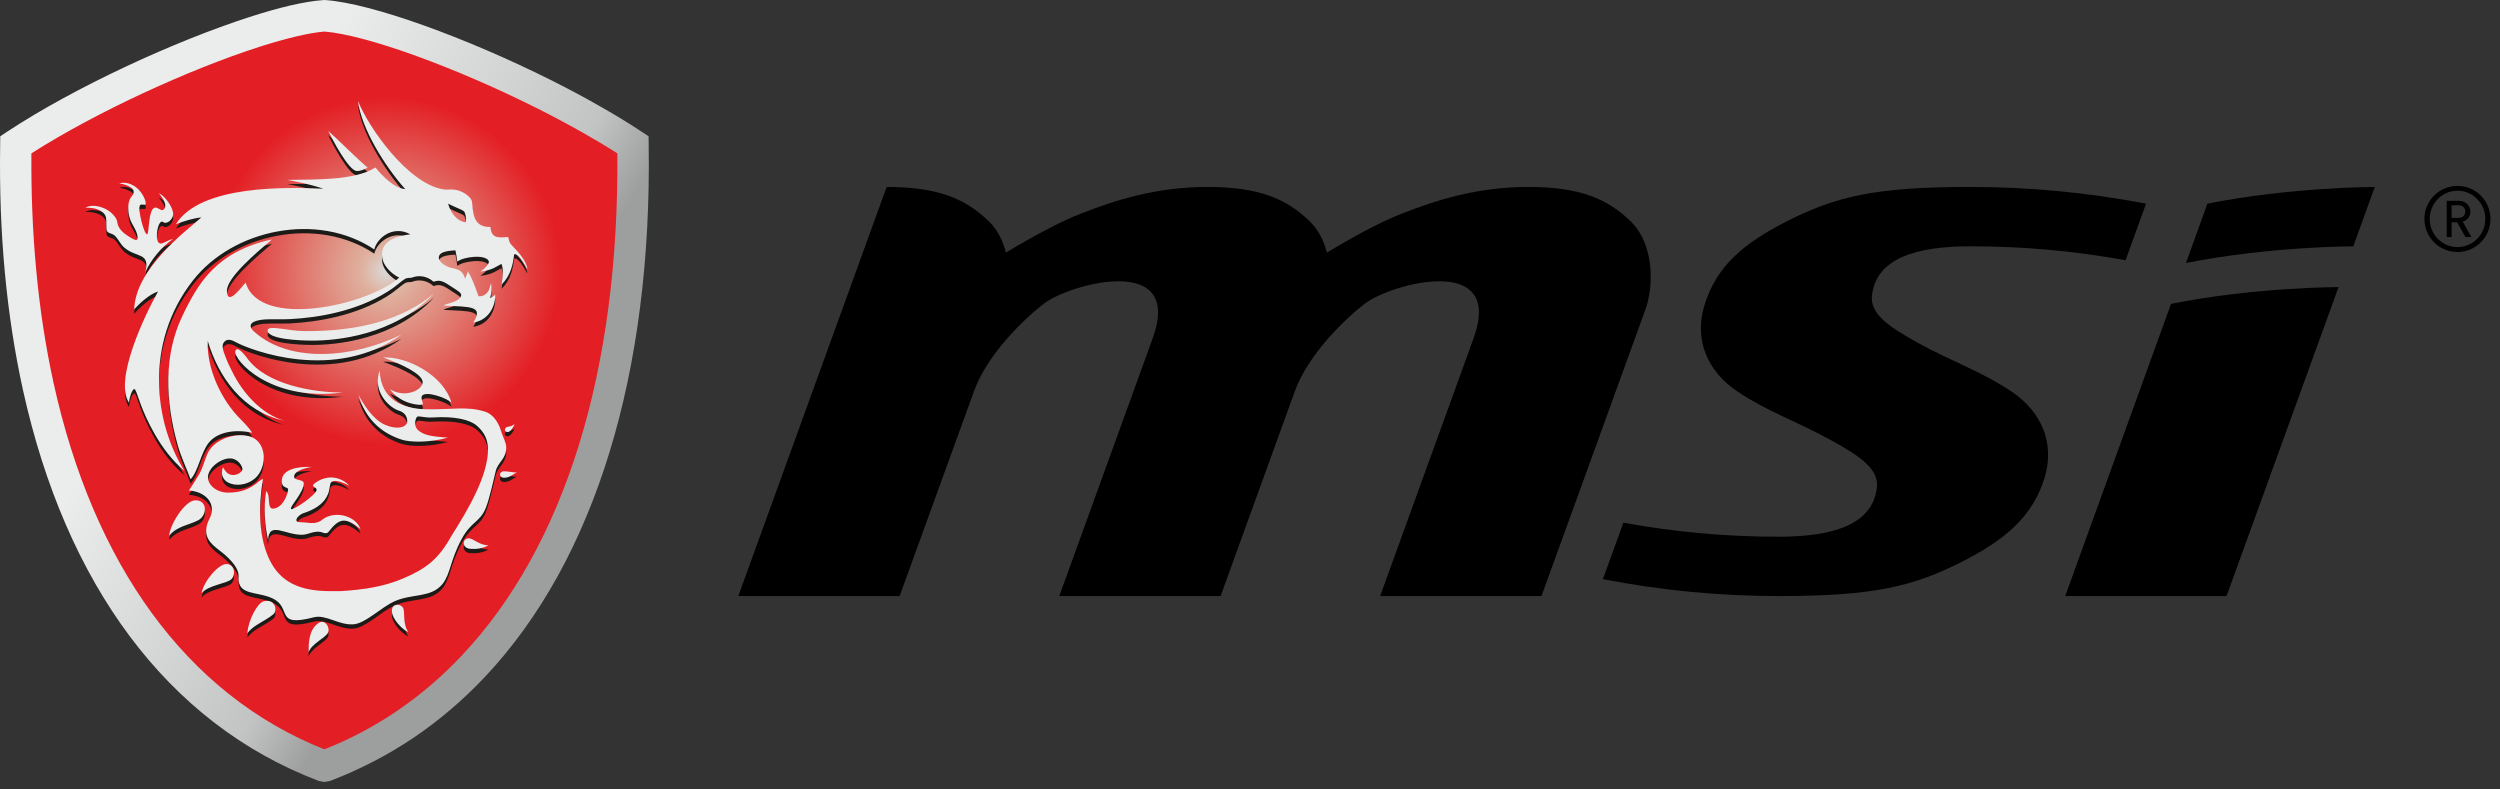 <svg width="209" height="66" viewBox="0 0 209 66" fill="none" xmlns="http://www.w3.org/2000/svg">
<rect x="0" y="0" width="209" height="66" fill="#333333" stroke="none"/>
<path fill-rule="evenodd" clip-rule="evenodd" d="M27.118 1.322C21.96 1.692 9.106 6.973 1.319 12.098C0.933 38.16 10.034 57.584 27.118 64.057C44.202 57.584 53.31 38.16 52.916 12.098C45.13 6.973 32.284 1.692 27.118 1.322Z" fill="url(#paint0_radial)"/>
<path d="M27.117 0L27.216 0.008C31.076 0.279 38.978 3.154 46.041 6.686C47.429 7.384 48.768 8.09 50.017 8.805C51.281 9.519 52.497 10.25 53.622 10.998L53.639 11.006L54.222 11.392L54.23 12.09C54.517 31.178 49.754 46.817 40.53 56.599C38.715 58.521 36.727 60.221 34.575 61.675C32.423 63.12 30.099 64.328 27.61 65.281L27.586 65.289L27.117 65.371L26.657 65.289C13.918 60.459 5.483 48.755 1.919 32.599C1.237 29.494 0.728 26.217 0.407 22.792C0.087 19.375 -0.044 15.819 0.013 12.123V12.09L0.021 11.392L0.604 11.006C6.296 7.252 14.658 3.425 20.842 1.429C22.074 1.027 23.216 0.706 24.226 0.468C25.278 0.222 26.222 0.066 27.019 0.008H27.027L27.117 0ZM27.117 2.637C26.485 2.694 25.705 2.825 24.826 3.031C23.849 3.261 22.781 3.565 21.647 3.926C15.849 5.799 8.112 9.322 2.625 12.821C2.6 16.18 2.732 19.433 3.027 22.554C3.331 25.864 3.824 29.035 4.481 32.032C7.808 47.112 15.528 58.044 27.117 62.644C29.245 61.806 31.241 60.747 33.105 59.49C35.101 58.143 36.941 56.574 38.616 54.792C47.257 45.634 51.766 30.907 51.61 12.821C50.715 12.246 49.745 11.671 48.719 11.088C47.47 10.382 46.173 9.692 44.867 9.035C38.132 5.667 30.715 2.932 27.117 2.637Z" fill="url(#paint1_linear)"/>
<path fill-rule="evenodd" clip-rule="evenodd" d="M43.027 35.802C42.912 36.065 42.756 36.361 42.518 36.459C42.378 36.517 42.132 36.418 42.23 36.197C42.345 35.942 42.633 36.123 43.027 35.802ZM25.803 54.891C26.034 54.184 27.159 53.708 27.405 53.272C27.643 52.853 27.175 52.049 26.608 52.451C25.845 52.993 25.787 54.028 25.803 54.891ZM20.678 53.305C21.179 52.599 22.034 52.361 22.838 51.728C23.241 51.4 22.994 50.373 22.05 50.62C21.516 50.759 20.752 52.188 20.678 53.305ZM32.76 51.392C32.736 52.123 33.713 53.051 34.14 53.207C33.598 52.435 33.927 51.449 33.656 51.112C33.401 50.792 32.76 50.849 32.76 51.392ZM39.865 35.942C40.456 36.459 40.777 37.043 40.793 37.864C40.834 40.073 39.15 42.932 37.754 45.141C36.654 47.112 35.651 47.884 33.68 48.73C32.128 49.396 30.403 49.658 28.448 49.773H27.66C25.606 49.773 23.717 49.346 22.658 47.392C21.565 45.388 21.607 42.644 21.984 40.394C21.59 40.476 21.007 41.544 19.06 41.535C18.124 41.535 17.385 40.928 17.385 40.254C17.393 39.441 18.494 38.661 19.241 38.677C19.873 38.677 20.259 39.285 20.268 39.589C20.276 39.712 19.997 40.065 19.471 40.065C18.978 40.041 18.814 39.687 18.641 39.416C18.042 41.1 20.785 41.437 21.705 39.885C22.231 38.989 22.157 37.815 21.483 37.182C20.555 36.303 17.968 36.763 17.319 38.34C17.081 38.891 16.982 39.408 16.654 39.991C16.498 40.279 15.882 41.248 15.783 41.363C16.72 41.42 17.689 41.946 17.713 42.923C17.73 43.663 17.237 43.884 17.237 44.747C17.245 45.757 18.231 46.217 18.847 46.776C19.66 47.515 19.98 48.073 19.947 48.599C19.849 50.192 21.524 49.765 22.822 50.406C24.448 51.203 22.921 52.829 26.239 51.967C27.241 51.704 28.292 52.623 29.516 52.558C30.559 52.5 31.816 51.137 33.023 50.611C34.502 49.962 36.013 50.357 36.982 49.199C37.672 48.32 37.631 47.219 38.575 45.453C39.413 43.884 40.128 44.049 40.629 42.784C40.925 42.012 41.286 40.402 41.442 39.737C41.631 38.981 42.345 38.718 42.321 37.733C42.313 37.346 42.05 36.911 41.894 36.402C41.623 35.49 41.089 34.948 40.604 34.792C39.035 34.267 37.721 34.628 35.487 34.562C33.828 34.513 31.816 33.848 31.742 31.326C31.118 33.059 32.481 34.414 33.352 34.685C34.124 34.932 34.066 35.622 34.025 35.712C33.844 36.18 33.007 36.246 32.161 35.86C31.159 35.408 30.37 34.151 29.968 33.347C30.535 35.4 31.906 36.575 33.582 37.108C34.247 37.33 35.791 37.396 37.442 36.944C36.046 36.837 35.422 36.747 34.92 36.287C34.625 36.016 34.682 35.4 34.855 35.219C35.003 35.071 35.438 35.301 36.185 35.252C37.968 35.145 39.274 35.425 39.865 35.942ZM16.851 49.946C17.434 49.256 18.962 49.157 19.348 48.78C19.734 48.394 19.602 47.507 18.929 47.507C18.264 47.507 17.032 48.928 16.851 49.946ZM39.306 46.242C39.824 46.275 40.341 46.225 40.842 45.938C40.087 45.962 39.553 45.363 39.2 45.363C38.592 45.363 38.617 46.192 39.306 46.242ZM23.561 40.484C23.496 41.256 24.128 41.018 24.087 41.297C23.997 41.946 23.553 42.809 22.863 42.882C22.264 42.948 22.666 41.741 22.247 41.404C22.034 42.817 22.124 44.18 22.411 45.535C22.469 43.86 23.857 45.117 25.302 45.067C25.746 45.051 26.247 44.73 26.797 44.821C26.896 44.837 27.282 45.051 27.454 44.837C28.415 43.589 28.925 43.622 30.14 44.591C29.713 43.416 27.964 43.047 27.003 43.753C26.502 44.188 26.042 44.09 25.418 44.032C25.04 43.991 24.785 44.065 24.777 43.819C24.777 43.622 25.13 43.334 25.311 43.277C26.165 43.006 27.052 42.562 27.413 41.675C27.602 41.256 27.537 40.788 27.709 40.657C27.964 40.443 28.514 40.599 29.188 40.969C28.9 40.599 28.317 40.295 27.734 40.27C26.871 40.246 26.157 40.837 26.165 40.936C26.165 41.092 26.469 41.108 26.469 41.305C26.469 41.708 24.465 43.088 24.333 42.915C24.186 42.71 25.426 41.519 25.393 40.747C25.376 40.435 24.645 40.525 24.596 40.262C24.506 39.778 25.426 39.49 26.058 39.392C24.884 39.334 23.627 39.597 23.561 40.484ZM14.149 45.133C14.822 44.312 15.832 44.254 16.605 43.827C17.303 43.441 17.377 42.209 16.358 42.184C15.438 42.16 14.165 44.312 14.149 45.133ZM42.14 40.303C42.699 40.295 42.904 39.926 43.233 39.868C42.641 39.819 42.148 39.704 41.968 39.786C41.68 39.926 41.787 40.303 42.14 40.303ZM32.596 32.895C33.499 34.193 35.257 34.275 35.339 34.168C35.405 34.061 35.159 33.675 35.265 33.47C35.536 32.969 37.475 33.675 37.746 34.036C37.081 31.72 34.042 30.143 32.021 30.242C33.697 30.85 35.257 31.622 35.331 32.254C35.422 32.911 33.894 33.708 32.596 32.895ZM19.676 29.708C19.471 30.381 22.535 33.979 28.645 33.166C26.19 33.166 22.296 32.525 20.678 30.316C20.596 30.201 19.841 29.174 19.676 29.708ZM25.385 28.041C24.169 28.024 22.378 27.499 22.37 27.967C22.37 28.731 25.089 28.829 26.042 28.837C28.087 28.846 32.933 28.419 36.284 24.887C33.713 27.08 29.959 28.082 25.385 28.041ZM37.458 17.38C38.107 17.716 38.6 17.872 38.773 18.012C38.896 18.111 39.011 18.587 38.945 18.94C38.346 18.907 37.713 18.308 37.458 17.38ZM33.877 16.172C32.933 16.09 31.873 14.973 31.389 14.357C29.639 15.45 26.469 15.351 24.013 15.392C24.908 15.565 25.861 15.745 27.035 16.139C24.038 16.008 16.752 15.794 14.707 19.105C15.422 18.825 16.128 18.604 16.834 18.538C15.479 19.721 11.323 22.825 11.216 26.234C11.676 25.7 12.531 24.928 13.212 24.723C12.136 26.644 9.5 32.115 10.789 34.036C10.789 33.716 11.011 32.936 11.216 32.887C11.34 32.846 11.455 33.322 11.742 34.102C12.161 35.244 13.36 38.02 15.422 39.72C12.95 35.819 11.98 29.108 16.128 23.803C19.479 19.523 26.543 18.029 31.29 21.207C31.52 20.221 32.883 19.154 34.304 19.951C33.343 20.074 31.734 20.394 31.955 21.897C32.087 22.8 33.089 23.458 33.376 23.564C30.855 25.84 21.721 27.942 20.539 23.983C20.309 24.189 19.011 26.053 18.97 24.698C18.929 23.581 21.442 21.478 22.732 20.378C18.091 21.404 16.572 23.983 15.216 26.833C13.713 30.004 13.779 33.79 14.871 37.618C15.175 38.677 15.643 39.597 15.931 40.427C16.58 39.761 16.785 38.193 17.467 37.346C18.14 36.509 19.578 36.197 21.081 36.533C20.424 35.49 19.504 35.178 18.346 32.928C17.763 31.778 17.303 30.291 17.368 28.862C18.28 31.901 20.3 34.751 23.75 35.531C21.91 34.973 20.35 33.322 19.413 31.425C19.216 31.03 18.995 30.611 18.715 29.815C18.551 29.338 18.592 29.051 18.806 28.887C19.011 28.722 19.257 28.714 19.701 28.952C20.99 29.659 27.997 32.336 33.565 28.32C29.631 30.267 24.268 30.792 21.253 28.09C21.089 27.942 20.933 27.77 20.958 27.548C20.99 27.252 21.582 27.072 22.354 27.055C22.986 27.03 23.619 27.063 24.235 27.039C26.608 26.916 29.754 26.382 32.317 24.796C33.138 24.287 33.467 23.909 33.853 23.671C34.017 23.573 34.222 23.589 34.411 23.573C34.945 23.351 35.651 23.384 36.251 23.918C36.801 23.696 37.146 23.926 37.795 24.361C38.14 24.591 38.575 24.821 38.559 25.026C38.526 25.322 38.157 25.519 37.762 25.659C37.475 25.757 37.22 25.782 37.081 25.905C39.38 26.028 40.44 25.913 39.569 27.318C40.76 27.154 41.417 26.086 41.401 24.985C41.253 25.125 41.105 25.24 40.974 25.281C41.097 24.829 41.113 24.534 41.056 24.065C40.966 24.164 40.957 24.509 40.818 24.698C40.588 25.035 40.349 25.133 40.005 25.125C39.775 24.509 39.495 23.622 39.093 23.022C39.101 23.261 38.962 23.367 38.888 23.671C38.674 23.03 38.46 22.916 37.812 22.768C37.352 22.686 36.645 22.291 36.686 21.856C36.736 21.33 37.697 21.314 38.074 21.289C38.14 21.585 38.189 21.905 38.23 22.234C38.74 21.815 40.555 21.601 40.851 22.168C40.974 22.398 40.465 22.858 40.161 23.055C41.163 22.973 41.598 22.562 41.926 22.423C42.107 22.899 42.033 23.474 41.935 24.148C42.715 23.367 42.879 22.447 42.986 21.618C43.323 21.536 43.758 22.291 44.087 22.875C44.037 22.168 43.29 21.388 42.805 20.887C42.551 20.608 42.575 20.517 42.485 20.172C41.68 20.221 41.072 20.32 40.998 19.326C39.438 19.392 39.569 17.938 39.454 17.199C39.397 16.862 38.871 16.468 38.395 16.304C37.812 16.107 37.532 16.263 37.039 16.18C34.091 15.688 30.805 11.014 29.927 8.788C30.206 11.088 32.153 14.234 33.877 16.172ZM9.968 15.696C10.42 15.737 11.175 16.024 11.175 16.353C11.184 16.879 10.658 16.698 10.732 17.971C10.781 18.817 11.184 19.211 11.389 19.729C11.488 19.991 11.545 20.213 11.463 20.369C11.397 20.501 11.06 20.32 10.724 20.107C10.313 19.844 9.853 19.466 9.796 18.883C9.763 18.587 9.352 18.086 8.843 17.831C8.268 17.552 7.553 17.445 7.143 17.725C7.915 17.675 8.703 17.963 8.851 18.505C8.925 18.784 8.859 19.507 8.941 19.671C9.081 19.934 9.409 19.811 9.689 20.148C9.976 20.493 10.083 20.788 10.403 21.059C11.43 21.946 12.563 21.421 12.153 23.096C12.621 22.078 13.516 20.994 14.453 20.345C14.157 20.369 13.681 20.723 13.434 20.723C12.876 20.723 13.13 18.932 13.524 18.883C13.656 18.875 13.664 18.989 13.82 18.981C14.19 18.973 14.469 18.546 14.477 18.267C14.494 17.716 13.779 16.706 13.286 16.526C13.664 16.985 14.034 17.56 13.672 17.881C13.483 18.045 13.212 17.667 12.958 17.708C12.374 17.807 12.481 19.934 12.301 19.942C12.03 19.967 11.479 17.749 11.709 17.511C11.832 17.38 12.046 17.527 12.145 17.454C12.284 17.355 12.021 16.64 11.57 16.189C11.085 15.696 10.403 15.532 9.968 15.696ZM29.845 14.653C30.165 14.653 30.444 14.513 30.732 14.373C29.91 13.684 28.292 12.057 27.438 11.293C27.767 11.967 29.155 14.653 29.845 14.653Z" fill="#1C1B17"/>
<path fill-rule="evenodd" clip-rule="evenodd" d="M43.027 35.449C42.912 35.704 42.756 36.008 42.518 36.106C42.378 36.156 42.132 36.057 42.23 35.835C42.345 35.581 42.633 35.77 43.027 35.449ZM25.803 54.529C26.034 53.823 27.159 53.355 27.405 52.919C27.643 52.492 27.175 51.695 26.608 52.098C25.845 52.632 25.787 53.675 25.803 54.529ZM20.678 52.952C21.179 52.246 22.034 52.008 22.838 51.367C23.241 51.047 22.994 50.02 22.05 50.266C21.516 50.406 20.752 51.835 20.678 52.952ZM32.76 51.03C32.736 51.761 33.713 52.697 34.14 52.845C33.598 52.081 33.927 51.096 33.656 50.759C33.401 50.431 32.76 50.488 32.76 51.03ZM39.865 35.589C40.456 36.106 40.777 36.69 40.793 37.511C40.834 39.712 39.15 42.578 37.754 44.78C36.654 46.751 35.651 47.531 33.68 48.369C32.128 49.034 30.403 49.305 28.448 49.42H27.66C25.606 49.42 23.717 48.985 22.658 47.038C21.565 45.026 21.607 42.283 21.984 40.041C21.59 40.123 21.007 41.19 19.06 41.182C18.124 41.182 17.385 40.566 17.385 39.901C17.393 39.08 18.494 38.299 19.241 38.324C19.873 38.324 20.259 38.932 20.268 39.227C20.276 39.351 19.997 39.712 19.471 39.712C18.978 39.687 18.814 39.334 18.641 39.063C18.042 40.739 20.785 41.084 21.705 39.523C22.231 38.636 22.157 37.453 21.483 36.821C20.555 35.942 17.968 36.41 17.319 37.987C17.081 38.538 16.982 39.047 16.654 39.638C16.498 39.917 15.882 40.895 15.783 41.002C16.72 41.059 17.689 41.593 17.713 42.57C17.73 43.309 17.237 43.531 17.237 44.394C17.245 45.396 18.231 45.856 18.847 46.422C19.66 47.153 19.98 47.72 19.947 48.238C19.849 49.839 21.524 49.404 22.822 50.044C24.448 50.849 22.921 52.468 26.239 51.605C27.241 51.35 28.292 52.262 29.516 52.196C30.559 52.139 31.816 50.784 33.023 50.25C34.502 49.609 36.013 49.995 36.982 48.837C37.672 47.967 37.631 46.858 38.575 45.1C39.413 43.531 40.128 43.696 40.629 42.422C40.925 41.659 41.286 40.041 41.442 39.383C41.631 38.62 42.345 38.357 42.321 37.379C42.313 36.993 42.05 36.55 41.894 36.049C41.623 35.129 41.089 34.595 40.604 34.431C39.035 33.913 37.721 34.275 35.487 34.209C33.828 34.16 31.816 33.486 31.742 30.973C31.118 32.698 32.481 34.053 33.352 34.332C34.124 34.57 34.066 35.26 34.025 35.351C33.844 35.819 33.007 35.885 32.161 35.498C31.159 35.047 30.37 33.79 29.968 32.993C30.535 35.047 31.906 36.213 33.582 36.755C34.247 36.969 35.791 37.034 37.442 36.591C36.046 36.476 35.422 36.394 34.92 35.934C34.625 35.655 34.682 35.047 34.855 34.858C35.003 34.718 35.438 34.948 36.185 34.899C37.968 34.784 39.274 35.071 39.865 35.589ZM16.851 49.593C17.434 48.895 18.962 48.804 19.348 48.418C19.734 48.04 19.602 47.145 18.929 47.153C18.264 47.153 17.032 48.574 16.851 49.593ZM39.306 45.88C39.824 45.921 40.341 45.864 40.842 45.585C40.087 45.601 39.553 45.002 39.2 45.002C38.592 45.01 38.617 45.839 39.306 45.88ZM23.561 40.123C23.496 40.895 24.128 40.665 24.087 40.936C23.997 41.585 23.553 42.447 22.863 42.521C22.264 42.587 22.666 41.388 22.247 41.051C22.034 42.464 22.124 43.827 22.411 45.174C22.469 43.507 23.857 44.755 25.302 44.706C25.746 44.689 26.247 44.369 26.797 44.468C26.896 44.484 27.282 44.698 27.454 44.476C28.415 43.227 28.925 43.268 30.14 44.238C29.713 43.063 27.964 42.694 27.003 43.4C26.502 43.827 26.042 43.737 25.418 43.671C25.04 43.638 24.785 43.704 24.777 43.466C24.777 43.268 25.13 42.981 25.311 42.923C26.165 42.644 27.052 42.209 27.413 41.314C27.602 40.903 27.537 40.435 27.709 40.295C27.964 40.09 28.514 40.246 29.188 40.607C28.9 40.238 28.317 39.934 27.734 39.917C26.871 39.885 26.157 40.476 26.165 40.574C26.165 40.739 26.469 40.747 26.469 40.952C26.469 41.346 24.465 42.726 24.333 42.554C24.186 42.349 25.426 41.158 25.393 40.386C25.376 40.073 24.645 40.172 24.596 39.901C24.506 39.416 25.426 39.129 26.058 39.038C24.884 38.981 23.627 39.236 23.561 40.123ZM14.149 44.78C14.822 43.958 15.832 43.901 16.605 43.474C17.303 43.08 17.377 41.847 16.358 41.823C15.438 41.806 14.165 43.958 14.149 44.78ZM42.14 39.942C42.699 39.934 42.904 39.572 43.233 39.515C42.641 39.466 42.148 39.342 41.968 39.433C41.68 39.572 41.787 39.942 42.14 39.942ZM32.596 32.533C33.499 33.839 35.257 33.922 35.339 33.806C35.405 33.708 35.159 33.322 35.265 33.117C35.536 32.607 37.475 33.314 37.746 33.675C37.081 31.359 34.042 29.79 32.021 29.881C33.697 30.488 35.257 31.269 35.331 31.901C35.422 32.558 33.894 33.355 32.596 32.533ZM19.676 29.347C19.471 30.028 22.535 33.618 28.645 32.813C26.19 32.813 22.296 32.172 20.678 29.963C20.596 29.848 19.841 28.813 19.676 29.347ZM25.385 27.679C24.169 27.671 22.378 27.145 22.37 27.614C22.37 28.378 25.089 28.468 26.042 28.476C28.087 28.484 32.933 28.065 36.284 24.534C33.713 26.718 29.959 27.729 25.385 27.679ZM37.458 17.026C38.107 17.355 38.6 17.519 38.773 17.651C38.896 17.758 39.011 18.234 38.945 18.587C38.346 18.546 37.713 17.946 37.458 17.026ZM33.877 15.811C32.933 15.737 31.873 14.612 31.389 14.004C29.639 15.096 26.469 14.998 24.013 15.039C24.908 15.211 25.861 15.384 27.035 15.778C24.038 15.647 16.752 15.433 14.707 18.743C15.422 18.472 16.128 18.25 16.834 18.176C15.479 19.367 11.323 22.472 11.216 25.872C11.676 25.338 12.531 24.575 13.212 24.369C12.136 26.283 9.5 31.761 10.789 33.675C10.789 33.363 11.011 32.583 11.216 32.525C11.34 32.492 11.455 32.969 11.742 33.741C12.161 34.891 13.36 37.659 15.422 39.367C12.95 35.457 11.98 28.755 16.128 23.449C19.479 19.162 26.543 17.675 31.29 20.854C31.52 19.868 32.883 18.801 34.304 19.589C33.343 19.712 31.734 20.033 31.955 21.536C32.087 22.447 33.089 23.096 33.376 23.203C30.855 25.486 21.721 27.581 20.539 23.63C20.309 23.827 19.011 25.7 18.97 24.336C18.929 23.228 21.442 21.117 22.732 20.016C18.091 21.043 16.572 23.63 15.216 26.48C13.713 29.651 13.779 33.437 14.871 37.264C15.175 38.316 15.643 39.244 15.931 40.073C16.58 39.4 16.785 37.831 17.467 36.993C18.14 36.156 19.578 35.843 21.081 36.18C20.424 35.137 19.504 34.817 18.346 32.575C17.763 31.416 17.303 29.938 17.368 28.509C18.28 31.548 20.3 34.398 23.75 35.17C21.91 34.611 20.35 32.969 19.413 31.072C19.216 30.677 18.995 30.258 18.715 29.462C18.551 28.985 18.592 28.698 18.806 28.525C19.011 28.361 19.257 28.353 19.701 28.599C20.99 29.297 27.997 31.983 33.565 27.967C29.631 29.905 24.268 30.439 21.253 27.729C21.089 27.589 20.933 27.408 20.958 27.195C20.99 26.899 21.582 26.718 22.354 26.694C22.986 26.677 23.619 26.71 24.235 26.677C26.608 26.562 29.754 26.02 32.317 24.435C33.138 23.934 33.467 23.556 33.853 23.318C34.017 23.219 34.222 23.236 34.411 23.219C34.945 22.998 35.651 23.03 36.251 23.556C36.801 23.334 37.146 23.573 37.795 24C38.14 24.23 38.575 24.468 38.559 24.673C38.526 24.961 38.157 25.166 37.762 25.297C37.475 25.396 37.22 25.429 37.081 25.544C39.38 25.667 40.44 25.56 39.569 26.965C40.76 26.792 41.417 25.733 41.401 24.632C41.253 24.772 41.105 24.887 40.974 24.92C41.097 24.476 41.113 24.18 41.056 23.712C40.966 23.803 40.957 24.148 40.818 24.345C40.588 24.681 40.349 24.772 40.005 24.772C39.775 24.148 39.495 23.261 39.093 22.669C39.101 22.899 38.962 23.014 38.888 23.31C38.674 22.677 38.46 22.554 37.812 22.415C37.352 22.332 36.645 21.938 36.686 21.495C36.736 20.977 37.697 20.961 38.074 20.928C38.14 21.224 38.189 21.544 38.23 21.872C38.74 21.462 40.555 21.24 40.851 21.807C40.974 22.037 40.465 22.497 40.161 22.702C41.163 22.612 41.598 22.209 41.926 22.061C42.107 22.546 42.033 23.121 41.935 23.786C42.715 23.006 42.879 22.094 42.986 21.256C43.323 21.174 43.758 21.93 44.087 22.521C44.037 21.807 43.29 21.035 42.805 20.525C42.551 20.254 42.575 20.156 42.485 19.819C41.68 19.868 41.072 19.959 40.998 18.973C39.438 19.03 39.569 17.577 39.454 16.838C39.397 16.509 38.871 16.115 38.395 15.95C37.812 15.753 37.532 15.909 37.039 15.827C34.091 15.335 30.805 10.661 29.927 8.435C30.206 10.735 32.153 13.873 33.877 15.811ZM9.968 15.335C10.42 15.376 11.175 15.671 11.175 16C11.184 16.525 10.658 16.337 10.732 17.618C10.781 18.464 11.184 18.85 11.389 19.367C11.488 19.63 11.545 19.86 11.463 20.016C11.397 20.148 11.06 19.967 10.724 19.745C10.313 19.482 9.853 19.105 9.796 18.529C9.763 18.234 9.352 17.733 8.843 17.478C8.268 17.191 7.553 17.092 7.143 17.371C7.915 17.322 8.703 17.601 8.851 18.143C8.925 18.431 8.859 19.154 8.941 19.31C9.081 19.573 9.409 19.458 9.689 19.794C9.976 20.131 10.083 20.435 10.403 20.706C11.43 21.585 12.563 21.059 12.153 22.743C12.621 21.716 13.516 20.632 14.453 19.983C14.157 20.008 13.681 20.361 13.434 20.361C12.876 20.361 13.13 18.571 13.524 18.529C13.656 18.513 13.664 18.636 13.82 18.628C14.19 18.612 14.469 18.193 14.477 17.913C14.494 17.363 13.779 16.353 13.286 16.164C13.664 16.624 14.034 17.207 13.672 17.527C13.483 17.692 13.212 17.314 12.958 17.355C12.374 17.445 12.481 19.581 12.301 19.589C12.03 19.605 11.479 17.396 11.709 17.158C11.832 17.018 12.046 17.174 12.145 17.1C12.284 16.994 12.021 16.279 11.57 15.827C11.085 15.343 10.403 15.17 9.968 15.335ZM29.845 14.3C30.165 14.3 30.444 14.16 30.732 14.02C29.91 13.322 28.292 11.704 27.438 10.94C27.767 11.614 29.155 14.3 29.845 14.3Z" fill="#EBECEC"/>
<path fill-rule="evenodd" clip-rule="evenodd" d="M186.139 49.831L195.502 24C195.502 24 188.496 24 181.498 25.404L172.652 49.831H186.139ZM184.537 17.026L182.747 21.987C189.777 20.591 196.734 20.591 196.734 20.591L198.533 15.63C198.533 15.63 191.543 15.63 184.537 17.026Z" fill="black"/>
<path fill-rule="evenodd" clip-rule="evenodd" d="M134 48.418C138.756 49.338 143.667 49.831 148.694 49.831C156.669 49.831 159.954 49.034 164.094 46.923C167.618 45.117 169.934 43.211 170.936 39.909C171.79 37.084 170.698 34.423 168.16 32.731C165.638 31.039 163.182 30.234 160.267 28.624C157.72 27.219 156.332 26.168 156.497 24.69C156.858 21.601 160.168 20.591 164.71 20.591C169.145 20.591 173.49 20.985 177.696 21.757L179.412 17.026C174.657 16.115 169.745 15.63 164.71 15.63C156.735 15.63 153.466 16.419 149.318 18.529C145.795 20.337 143.47 22.242 142.484 25.552C141.622 28.378 142.714 31.039 145.252 32.731C147.782 34.423 150.23 35.227 153.137 36.837C155.692 38.234 157.08 39.293 156.907 40.763C156.554 43.86 153.244 44.87 148.694 44.87C144.267 44.87 139.922 44.468 135.717 43.696L134 48.418Z" fill="black"/>
<path fill-rule="evenodd" clip-rule="evenodd" d="M128.867 49.831L137.556 25.881C138.263 23.942 138.304 20.451 136.357 18.538C134.402 16.616 132.078 15.63 127.782 15.63C123.487 15.622 119.996 16.755 117.204 17.856C115.692 18.431 113.458 19.589 110.928 21.117C110.69 20.148 110.23 19.236 109.524 18.538C107.577 16.616 105.245 15.63 100.957 15.63C96.653 15.622 93.171 16.755 90.37 17.856C88.867 18.431 86.633 19.589 84.095 21.117C83.849 20.148 83.413 19.236 82.699 18.538C80.744 16.616 78.428 15.63 74.124 15.63L61.722 49.831H75.208L81.418 32.731C82.526 29.626 85.598 26.669 87.274 25.38C89.417 23.729 98.97 21.092 96.366 28.279L88.555 49.831H102.041L108.243 32.722C109.368 29.626 112.423 26.669 114.107 25.38C116.243 23.729 125.795 21.092 123.191 28.279L115.38 49.831H128.867Z" fill="black"/>
<path fill-rule="evenodd" clip-rule="evenodd" d="M205.449 21.067C203.913 21.067 202.681 19.835 202.681 18.3C202.681 16.78 203.913 15.54 205.449 15.54C206.969 15.54 208.201 16.78 208.201 18.3C208.201 19.835 206.969 21.067 205.449 21.067ZM205.449 15.942C204.16 15.942 203.125 17.01 203.125 18.3C203.125 19.605 204.16 20.657 205.449 20.657C206.73 20.657 207.773 19.605 207.773 18.3C207.773 17.01 206.73 15.942 205.449 15.942ZM206.114 19.819L205.416 18.579H204.956V19.819H204.546V16.788H205.572C206.098 16.788 206.525 17.183 206.525 17.692C206.525 18.135 206.246 18.406 205.884 18.529L206.607 19.819H206.114ZM205.523 17.158H204.956V18.217H205.523C205.868 18.217 206.098 17.987 206.098 17.692C206.098 17.388 205.868 17.158 205.523 17.158Z" fill="black"/>
<defs>
<radialGradient id="paint0_radial" cx="0" cy="0" r="1" gradientUnits="userSpaceOnUse" gradientTransform="translate(32.28 22.651) scale(14.565)">
<stop stop-color="#D9DADA"/>
<stop offset="0.141" stop-color="#DFB19E"/>
<stop offset="1" stop-color="#E31E24"/>
</radialGradient>
<linearGradient id="paint1_linear" x1="14.762" y1="25.554" x2="39.476" y2="39.821" gradientUnits="userSpaceOnUse">
<stop stop-color="#EBECEC"/>
<stop offset="0.51" stop-color="#D2D3D3"/>
<stop offset="0.8" stop-color="#C2C3C3"/>
<stop offset="1" stop-color="#9D9E9E"/>
</linearGradient>
</defs>
</svg>
